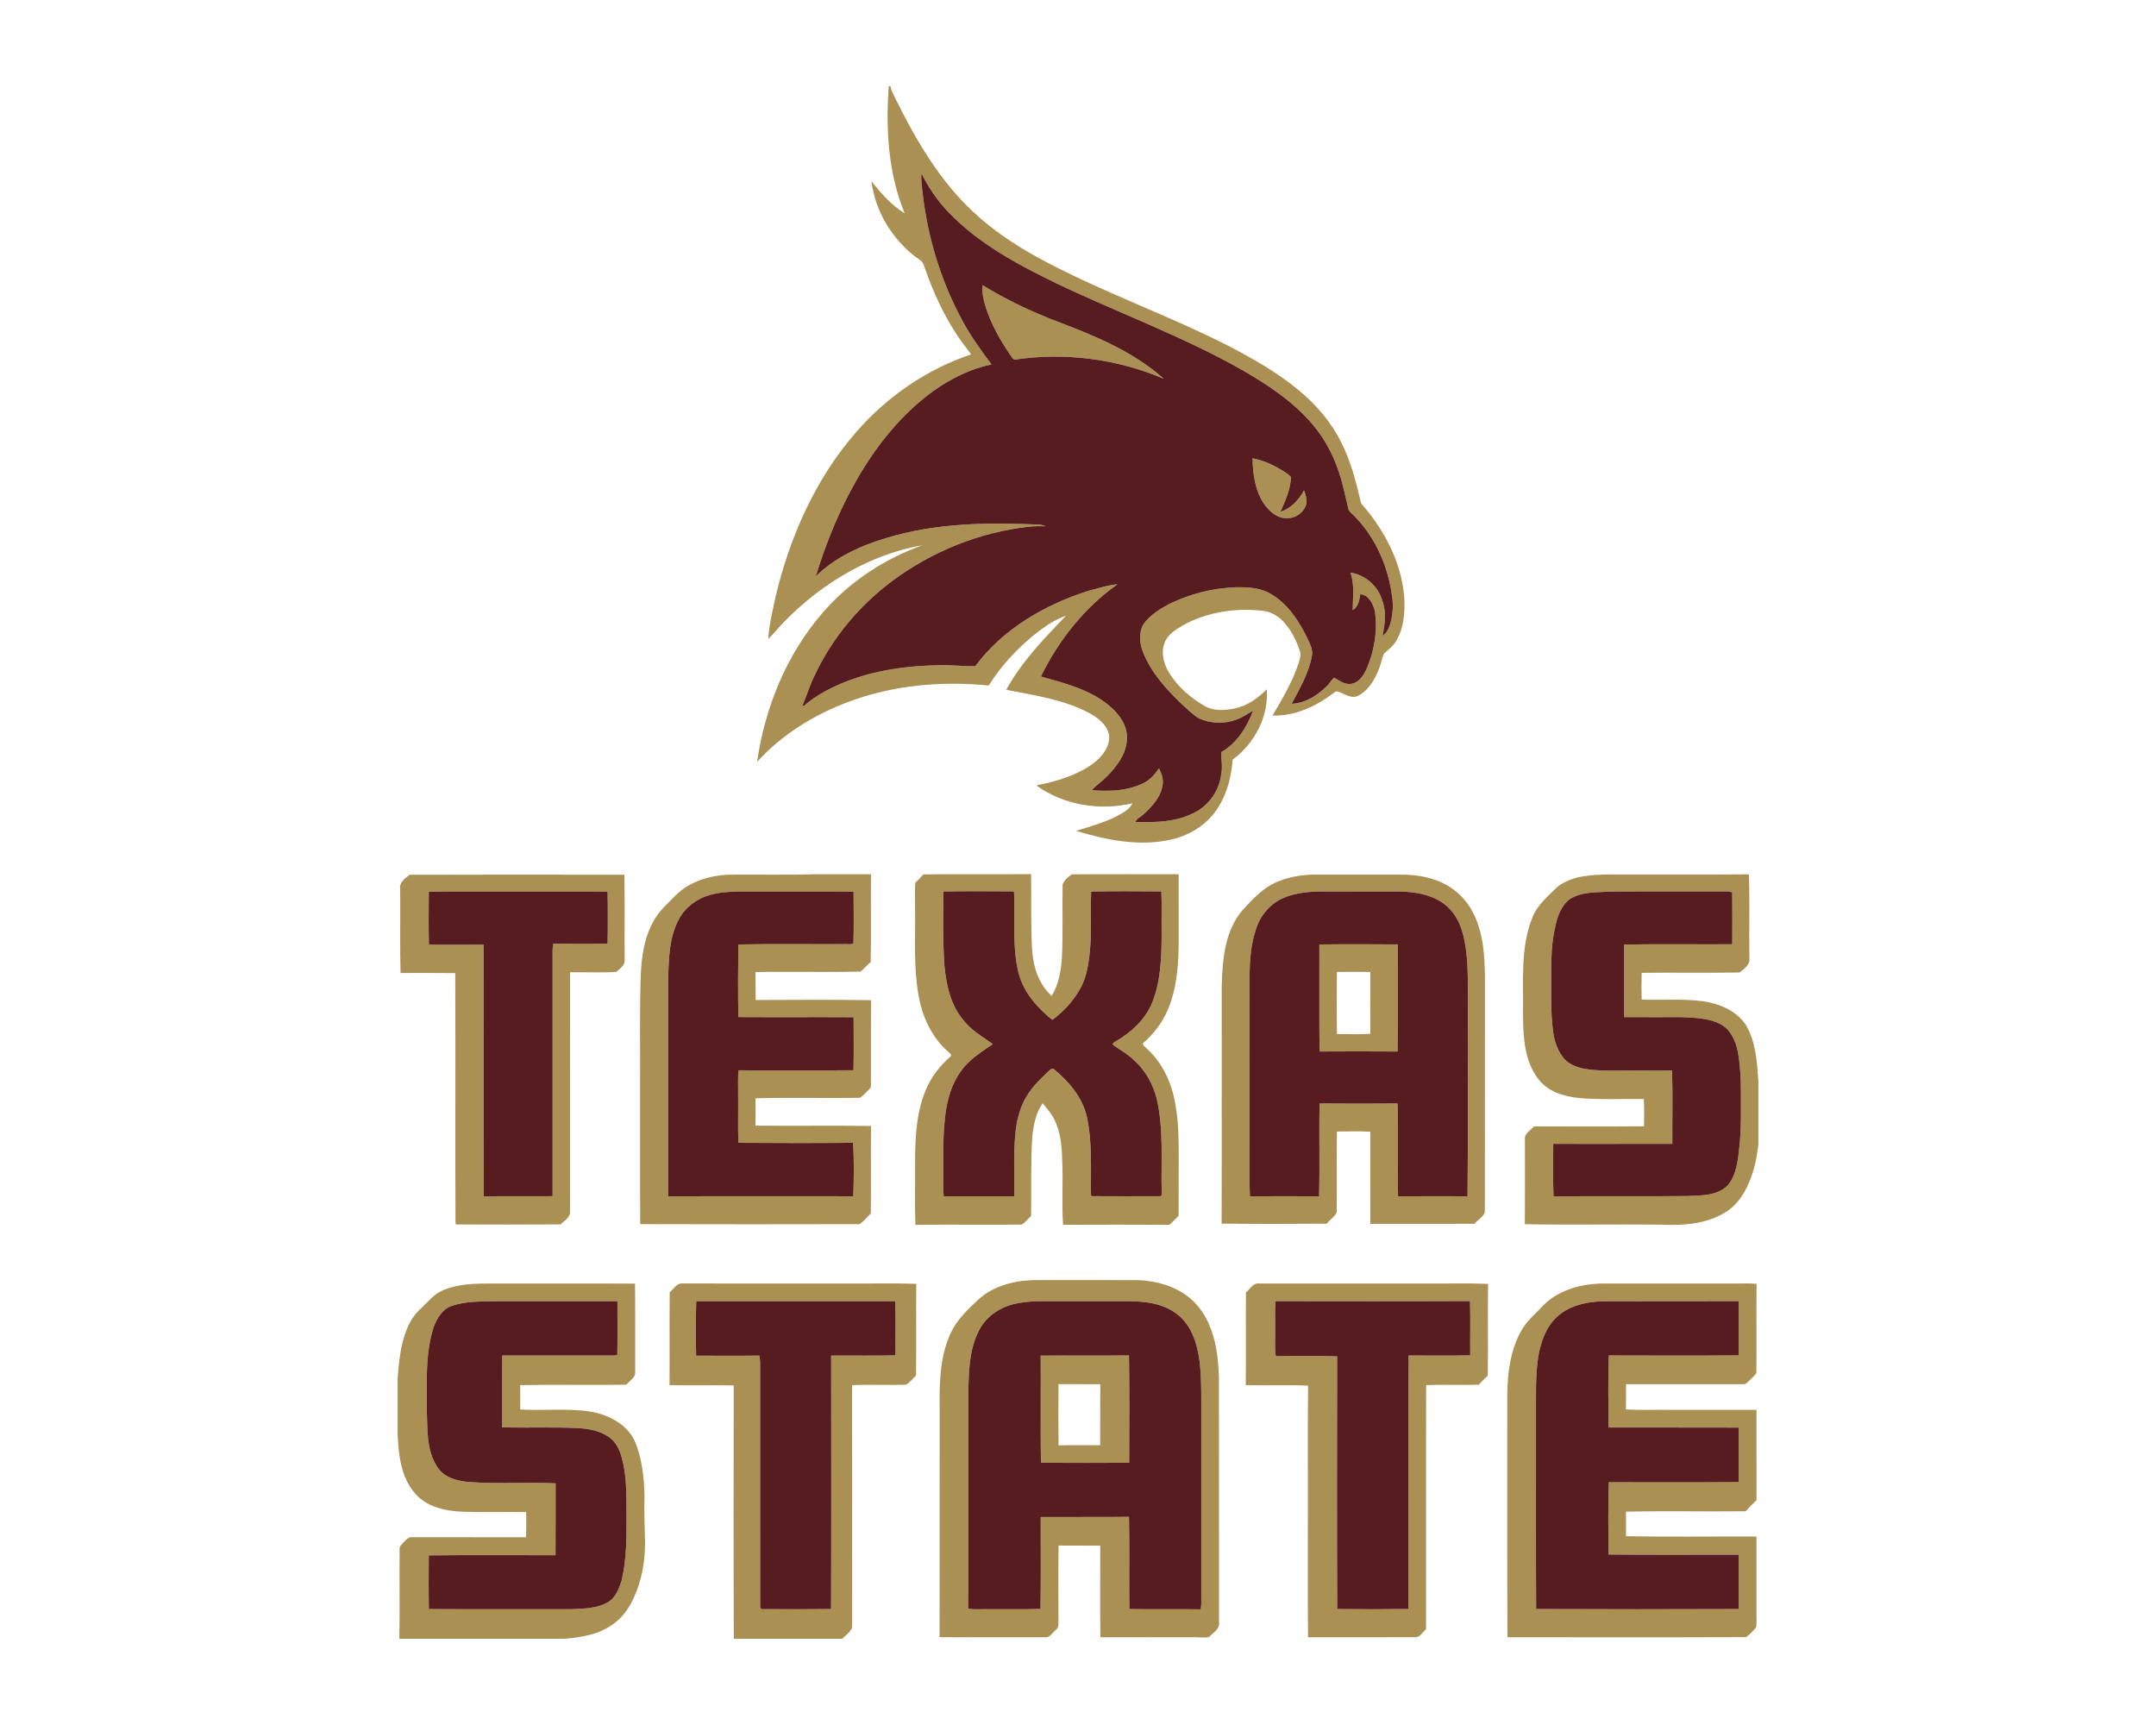 <?xml version="1.0" encoding="UTF-8"?>
<!DOCTYPE svg PUBLIC "-//W3C//DTD SVG 1.1//EN" "http://www.w3.org/Graphics/SVG/1.1/DTD/svg11.dtd">
<!-- Creator: CorelDRAW -->
<svg xmlns="http://www.w3.org/2000/svg" xml:space="preserve" width="2000px" height="1600px" version="1.1" style="shape-rendering:geometricPrecision; text-rendering:geometricPrecision; image-rendering:optimizeQuality; fill-rule:evenodd; clip-rule:evenodd"
viewBox="0 0 2000 1600"
 xmlns:xlink="http://www.w3.org/1999/xlink">
 <defs>
  <style type="text/css">
   <![CDATA[
    .fil1 {fill:#561C1F;fill-rule:nonzero}
    .fil0 {fill:#AB9054;fill-rule:nonzero}
   ]]>
  </style>
 </defs>
 <g id="Capa_x0020_1">
  <g id="Texas_x0020_State_x0020_Bobcats.cdr">
   <path class="fil0" d="M965.38 1257.39c27.3,-0.24 54.62,0.14 81.92,-0.2 0.6,33.15 0.21,66.32 0.21,99.47 -27.04,0.35 -54.1,0.2 -81.14,0.11l-0.77 -0.64c-0.5,-32.9 0.03,-65.83 -0.22,-98.74zm196.56 -832.27c9.52,1.68 18.45,5.81 26.73,10.7 3.05,2.02 6.48,3.76 8.82,6.67 -0.17,11.39 -5.28,21.94 -9.72,32.22 9.79,-3.1 17.15,-11.07 21.89,-19.9 1.46,4.05 2.93,8.38 2.09,12.73 -2.13,7.96 -10.32,13.6 -18.5,13.06 -8.48,0.09 -15.36,-6.03 -20.13,-12.43 -8.76,-12.45 -10.98,-28.17 -11.18,-43.05zm-250.45 -160.62c22.22,13.67 45.87,24.87 70.27,34.09 34.67,13.14 69.84,27.78 97.83,52.74 -43.39,-18.47 -91.86,-24.82 -138.51,-17.73 -1.65,-0.63 -2.4,-2.35 -3.44,-3.62 -9.75,-14.35 -18.53,-29.61 -23.62,-46.28 -1.78,-6.21 -3.32,-12.71 -2.53,-19.2zm-87.03 -184.5l1.56 0c0.84,4.74 3.42,8.87 5.46,13.15 18.71,37.59 40.43,74.65 71.46,103.48 17.64,16.57 37.91,30.09 59.02,41.81 57.44,31.43 119.61,52.83 177.88,82.51 22.48,11.77 44.79,24.31 64.36,40.57 16.87,13.63 31.2,30.59 40.64,50.18 8.73,17.4 13.31,36.46 17.83,55.25 21.16,24 37.09,53.85 39.9,86.12 0.94,14.12 -0.02,29.28 -7.56,41.65 -2.7,4.76 -7.33,7.81 -11.14,11.55 -2.14,4.6 -2.82,9.75 -4.77,14.44 -3.9,9.96 -9.87,20.09 -19.87,24.91 -5.04,2.22 -10.13,-0.86 -14.67,-2.8 -2.14,-0.8 -4.84,-2.55 -6.81,-0.49 -16.36,12.51 -36.28,22.07 -57.28,21.38 9.15,-15.66 18.53,-31.42 24.21,-48.74 1.04,-3.69 2.55,-7.68 0.99,-11.45 -3.23,-9.85 -8.04,-19.37 -15.18,-26.96 -4.77,-5.11 -11.11,-8.96 -18.11,-9.88 -25.61,-3.2 -52.51,0.84 -75.2,13.42 -6.76,4.14 -14.43,8.66 -17.05,16.63 -3.54,9.77 -0.15,20.59 5.39,28.92 7.89,11.98 19.04,21.69 31.44,28.83 8.51,5.34 19.16,4.52 28.59,2.63 11.61,-2.44 21.44,-9.56 29.61,-17.86 1.78,25.5 -11.41,50.41 -31.73,65.37 -1.05,15.12 -4.82,30.39 -12.84,43.41 -9.47,15.78 -25.93,26.53 -43.73,30.57 -29.54,6.9 -60.13,0.66 -88.61,-7.96 14.72,-4.59 29.91,-8.58 43.21,-16.64 3.67,-2.24 7.16,-5.01 9.09,-8.93 -30.19,7.15 -63.96,1.78 -89.23,-16.61 18.5,-3.57 37.2,-9.04 52.65,-20.22 8.21,-6.14 15.94,-15.52 14.84,-26.41 -1.79,-9.65 -10.28,-16.06 -18.43,-20.5 -23.79,-12.64 -50.82,-16.39 -76.92,-21.51 14.13,-25.98 35,-47.46 55.33,-68.65 -11.36,3.82 -21.12,11.12 -30.47,18.43 -15.81,13.28 -30.22,28.59 -41.07,46.22 -44.08,-4.35 -89.43,-0.32 -131.01,15.49 -31.59,11.93 -61.2,30.24 -83.95,55.39 7.25,-50.43 27.27,-99.75 60.89,-138.4 24.63,-28.61 57.12,-49.96 92.6,-62.6 -48.23,8.48 -92.18,34.61 -126.44,69.08 -5.89,5.67 -10.83,12.22 -16.66,17.95 0.77,-13.46 4.11,-26.6 6.89,-39.74 13.21,-55.42 37.07,-109.27 74.81,-152.41 28.42,-32.65 65.3,-58.12 106.44,-71.86 -3.55,-5.22 -7.71,-9.98 -11.22,-15.23 -13.81,-20.18 -24.03,-42.64 -31.99,-65.71 -0.91,-2.27 -1.57,-4.93 -3.79,-6.27 -24.47,-16.74 -41.82,-44.03 -45.42,-73.54 8.72,11.4 18.56,22.29 30.83,29.95 -15.35,-37.17 -17.68,-78.22 -14.77,-117.92zm30.27 80.87l0 0c-0.14,2.46 -0.2,4.94 0.05,7.39 3.81,45.41 16.61,90.22 38.56,130.23 7.64,13.92 16.89,26.84 26.45,39.49 -19.32,4.06 -37.27,12.9 -53.32,24.24 -34.39,24.7 -60.14,59.62 -79.39,96.94 -12.47,24.1 -22.31,49.51 -30.34,75.4 17.93,-17.54 41.3,-28.35 65.09,-35.43 46.4,-14.21 95.53,-14.77 143.6,-12.47 1.59,0.6 3.25,1.09 4.94,1.47 -4.99,-0.14 -10,-0.2 -14.97,0.3 -46.38,4.97 -91.14,23.07 -128.44,51 -30.21,22.71 -55.13,52.62 -71.16,86.92 -4.63,9.11 -7.44,18.99 -11.49,28.35 0.45,-0.04 1.35,-0.1 1.79,-0.13 5.41,-5.13 11.81,-9.02 18.21,-12.76 31.65,-17.56 68.28,-23.89 104.12,-24.71 12.13,-0.69 24.22,1.12 36.35,0.75 25.56,-34.53 64.52,-56.93 104.89,-69.84 8.93,-2.12 17.73,-5.29 26.93,-6.03 -30.64,21.64 -54.56,51.97 -71.01,85.51 22.6,6.36 46.54,12.25 64.64,28.16 8.74,7.52 16.03,18.33 15.18,30.34 -0.67,13.46 -9.33,24.69 -18.37,33.95 -4.43,4.7 -9.95,8.19 -14.26,13 16.33,1.27 33.57,0.76 48.46,-6.8 5.88,-3 10.17,-8.14 13.89,-13.45 2.33,4.65 4.3,9.83 3.39,15.11 -1.59,11.58 -9.95,20.65 -18.39,28.05 -2.21,2.21 -5.83,3.31 -6.8,6.53 18.94,0.59 38.91,0.14 55.88,-9.32 13.39,-7.12 22.45,-21.21 23.78,-36.28 1.33,-6.37 -0.52,-13.03 0.08,-19.25 14.4,-8.27 23.6,-23.11 29.33,-38.28 -5.18,2.73 -9.86,6.41 -15.5,8.18 -11.07,4.27 -23.82,3.74 -34.62,-1.06 -6.06,-3.65 -11.03,-8.82 -16.29,-13.49 -14.39,-13.95 -28.41,-29.26 -35.75,-48.22 -3.26,-8.15 -4.03,-18.09 0.61,-25.85 5.89,-8.16 14.63,-13.7 23.37,-18.39 19.46,-9.56 41,-15.07 62.69,-15.73 10.73,-0.08 22.11,0.38 31.61,6.02 15.71,8.91 26.05,24.59 33.83,40.44 2.5,5.57 6.13,11.48 4.52,17.83 -2.95,15.78 -11.31,29.81 -18.66,43.84 12.44,-0.56 23.77,-7.65 32.44,-16.2 2.73,-2.34 4.13,-6.12 7.14,-8.01 4.77,2.77 9.63,6.58 15.55,5.7 7.15,-1.06 11.58,-7.67 14.33,-13.79 7.25,-16.77 10.39,-35.61 7.71,-53.76 -1.71,-6.65 -5.68,-15.13 -13.49,-15.58 -0.87,5.34 -1.89,11.89 -7.1,14.74 0.16,-11.62 1.89,-23.55 -2.06,-34.79 13.86,2.02 25.85,12.72 29.63,26.18 3.88,10.46 2.31,21.72 0.16,32.34 4.01,-2.5 5.97,-7.08 7.29,-11.43 2.36,-8.65 2.89,-17.83 1.32,-26.67 -3.83,-27.07 -15.49,-53.42 -34.83,-73 -1.76,-1.84 -3.98,-3.34 -5.26,-5.58 -2.29,-9.24 -4.17,-18.57 -6.74,-27.72 -5.25,-18.7 -13.87,-36.53 -26.51,-51.36 -18.19,-21.54 -42.07,-37.23 -66.3,-51.14 -54.89,-31.02 -114.33,-52.61 -171.11,-79.73 -36.59,-17.72 -73.43,-37.41 -101.64,-67.33 -9.7,-10.33 -17.55,-22.24 -24.01,-34.82zm-177.9 650.42c26.55,-0.25 53.11,0.41 79.66,-0.43 17.14,0.07 34.3,-0.06 51.44,0.06 -0.22,27.14 0.25,54.29 -0.21,81.44 -3.37,2.69 -6.06,6.12 -9.4,8.83 -32.47,0.76 -65.02,-0.17 -97.52,0.46 0.17,8.63 0,17.24 0.19,25.88 35.65,-0.07 71.35,-0.43 107.01,0.17 -0.21,26.25 -0.04,52.5 -0.1,78.76 0.17,1.47 -0.29,2.68 -1.4,3.65 -2.81,2.77 -5.37,5.89 -8.63,8.16 -32.34,0.5 -64.75,-0.45 -97.08,0.45 0.18,8.45 0.2,16.9 0.01,25.35 35.73,0.42 71.47,-0.21 107.2,0.31 -0.34,27.05 0.17,54.12 -0.22,81.15 -3.35,3.43 -6.5,7.38 -10.58,9.92 -67.76,0.14 -135.55,0.19 -203.31,-0.02 -0.25,-42.5 -0.03,-85.03 -0.11,-127.55 0.29,-35.5 -0.69,-71.03 0.74,-106.51 1.16,-21.14 5.81,-43.84 21.02,-59.58 7.12,-6.83 13.46,-14.71 22.05,-19.8 11.81,-7.03 25.58,-10.32 39.24,-10.7zm-18.5 18.87l0 0c-12.02,3.47 -22.93,11.49 -28.69,22.74 -9.12,16.96 -9.22,36.76 -9.88,55.53 0.05,67.04 -0.01,134.1 0.02,201.16 57.25,-0.09 114.51,-0.01 171.76,-0.01 0.51,-16.51 0.81,-33.14 -0.18,-49.62 -35.48,0.4 -70.96,0.26 -106.44,0.05 -0.53,-15.5 0.01,-31.02 -0.22,-46.51 0.15,-6.92 -0.46,-13.87 0.47,-20.74 35.51,0.09 71.01,0.22 106.5,-0.07 0.49,-16.38 0.15,-32.78 0.15,-49.17 -35.63,-0.23 -71.27,0.09 -106.9,-0.15 -0.38,-22.43 -0.32,-44.91 0,-67.34 32.69,-0.68 65.41,-0.19 98.11,-0.32 2.82,-0.28 6.05,0.71 8.62,-0.64 0.52,-16 0.23,-32.05 0.13,-48.06 -35.59,-0.29 -71.16,-0.07 -106.75,-0.14 -8.95,0.29 -18.04,0.78 -26.7,3.29zm198.27 -19.12c33.29,-0.43 66.59,0.04 99.86,-0.25 0.42,22.8 -0.29,45.61 0.86,68.39 0.8,16.34 5.71,33.39 18.34,44.56 6.26,-10.58 8.68,-22.87 9.37,-35 1.24,-22.84 0.21,-45.72 0.7,-68.57 1.62,-3.71 5.26,-7.03 8.63,-9.17 33,-0.31 66.01,-0.03 99.01,-0.14 0.03,22.32 -0.01,44.63 0.03,66.93 -0.42,21.77 -2.52,44.23 -12.51,63.93 -4.85,9.57 -11.76,17.98 -19.74,25.13 -2.4,1.64 0.38,3.64 1.67,4.84 14.96,13.09 23.9,31.9 27.27,51.28 4.27,22.19 3.17,44.89 3.29,67.37 -0.02,12.45 0.05,24.92 -0.04,37.39 -2.8,2.81 -5.58,5.65 -8.51,8.33 -32.9,-0.27 -65.81,-0.17 -98.7,-0.03 -1.34,-20.26 0.21,-40.67 -0.84,-60.96 -0.36,-12.55 -1.54,-25.51 -7.32,-36.86 -2.73,-5.54 -6.87,-10.17 -10.73,-14.92 -6.47,9.13 -8.51,20.45 -9.67,31.35 -1.58,24.39 -0.62,48.84 -1.09,73.26 -3.01,2.53 -5.31,6.24 -8.83,7.95 -32.82,0.3 -65.66,-0.2 -98.48,0.23 -0.71,-19.45 -0.11,-38.93 -0.31,-58.38 0.1,-23.9 1.22,-48.73 11.73,-70.67 4.94,-10.27 12.3,-19.23 20.77,-26.78 2.42,-1.63 -0.55,-3.54 -1.74,-4.71 -15.85,-13.77 -24.75,-33.97 -27.86,-54.46 -4.21,-24.51 -2.55,-49.46 -2.9,-74.19 0.1,-9.33 -0.19,-18.66 0.13,-27.98 2.66,-2.51 5.22,-5.13 7.61,-7.87zm18.63 15.83l0 0c-0.28,23.01 -0.7,46.05 0.87,69.03 1.72,17.48 5.55,35.74 17.03,49.63 7.3,9.83 18.13,15.89 27.89,22.92 -10.27,7.09 -21.3,13.73 -28.79,24 -10.82,14.22 -14.9,32.28 -16.12,49.79 -1.57,16.51 -0.95,33.1 -1.08,49.64 0.1,5.92 -0.39,11.86 0.46,17.74 21.76,-0.05 43.53,-0.1 65.3,-0.03 0.42,-22.96 -1.31,-46.12 2.56,-68.86 1.93,-8.48 4.47,-17 9.31,-24.32 5.23,-8.92 12.86,-16.05 20.32,-23.09 1.2,-0.88 2.47,-2.71 4.2,-2.01 14.1,11.48 26.7,26.15 30.98,44.24 5.27,24.03 3.55,48.8 3.9,73.22l0.8 0.73c20.91,0.16 41.84,0.04 62.76,0.05 2.92,0.39 1.68,-3.48 1.99,-5.12 -0.63,-28.48 1.89,-57.4 -4.63,-85.41 -3.5,-13.4 -10.33,-26.21 -20.82,-35.42 -5.67,-5.75 -12.91,-9.46 -19.3,-14.24 -1.81,-1.47 0.98,-2.69 2,-3.4 14.2,-8.19 27.02,-19.8 33.59,-35.13 8.41,-20.28 8.97,-42.67 9.12,-64.3 -0.24,-13.24 0.31,-26.48 -0.25,-39.69 -21.71,-0.12 -43.43,-0.33 -65.13,0.1 -0.66,19.63 0.74,39.35 -1.55,58.93 -1.28,11.17 -3.43,22.59 -9.27,32.37 -6.34,10.83 -15.1,20.4 -25.17,27.76 -14.15,-11.21 -26.8,-25.79 -31.39,-43.66 -5.98,-24.49 -3.28,-49.88 -4.12,-74.78l-0.84 -0.77c-21.53,-0.09 -43.09,-0.26 -64.62,0.08zm592.04 -13.83c16.7,-2.8 33.71,-1.69 50.57,-1.91 34.87,-0.09 69.75,0.19 104.62,-0.16 0.69,25.96 0.03,51.95 0.34,77.92 0.89,6.07 -5,9.81 -9.08,13.13 -30.26,0.57 -60.57,-0.1 -90.83,0.32 -0.25,8.27 -0.22,16.55 0,24.83 18.88,0.63 37.86,-0.94 56.65,1.44 15.34,2.24 31.36,8.74 40.12,22.21 9.18,15.63 10.22,34.24 11.48,51.89l0 59.18c-1.12,7.72 -2.12,15.52 -4.41,23.02 -4.35,14.62 -11.34,29.48 -24.35,38.31 -18.15,12.35 -41.18,13.63 -62.44,12.67 -41.8,-0.44 -83.63,0.39 -125.42,-0.39 0.2,-26.23 0.04,-52.47 0.06,-78.68 -0.62,-5.61 5.26,-8.39 8.48,-12.03 33.99,-0.02 68,0.22 101.99,-0.09 0.07,-8.44 0.4,-16.89 -0.18,-25.31 -20.13,-0.28 -40.29,0.78 -60.36,-0.93 -13.98,-1.49 -28.87,-6.04 -37.63,-17.78 -13.3,-17.44 -13.94,-40.42 -14.07,-61.41 0.51,-29.42 -2.61,-60.15 8.65,-88.08 4.05,-10.89 13.07,-18.49 21.02,-26.48 6.64,-6.6 15.76,-9.9 24.79,-11.67zm-11.17 21.02l0 0c-8.26,6.37 -11.73,16.92 -13.63,26.77 -4.48,19.26 -3.32,39.16 -3.49,58.77 -0.19,13.65 0.21,27.37 2.27,40.9 1.47,7.14 4.09,14.19 8.5,20.07 4.49,6.08 11.93,9.04 19.1,10.63 13.82,2.54 27.93,1.64 41.91,1.79 13.41,-0.18 26.83,0.3 40.22,-0.16 0.85,22.67 0.19,45.41 0.35,68.11 -36.83,0.14 -73.65,0 -110.48,0.05 0.09,16.25 -0.38,32.5 0.25,48.73 41.31,-0.46 82.63,0.15 123.94,-0.34 12.81,-0.63 27.7,-0.04 37.52,-9.74 8.38,-9.95 9.66,-23.56 10.96,-36 1.85,-16.7 1.32,-33.51 1.41,-50.26 0.04,-12.69 -0.65,-25.4 -2.85,-37.91 -2.07,-10.16 -6.79,-20.86 -16.5,-25.77 -11.03,-5.52 -23.71,-5.66 -35.77,-6.27 -17.72,-0.05 -35.45,0.11 -53.16,-0.02 -0.07,-22.44 -0.09,-44.89 -0.03,-67.32 33.42,-0.55 66.86,-0.06 100.29,-0.24 0,-16.05 0.14,-32.12 -0.05,-48.16 -0.94,-0.21 -2.8,-0.64 -3.74,-0.85 -36.38,0.16 -72.78,-0.17 -109.15,0.13 -12.74,0.91 -26.69,-0.2 -37.87,7.09zm-1084.89 -9.58c-1.06,-5.99 4.66,-9.94 8.79,-13.09 66.4,-0.26 132.82,-0.14 199.22,-0.04 0.44,26.28 0.03,52.58 0.23,78.86 0.71,5.2 -4.47,8.1 -7.7,11.25 -14.25,0.94 -28.65,0.1 -42.95,0.38 -0.07,74.47 0.03,148.96 -0.04,223.45 -0.84,4.54 -5.61,7.32 -8.8,10.38 -32.22,0.22 -64.46,0.18 -96.68,0.04l-0.74 -0.77c-0.37,-77.45 0.14,-154.92 -0.25,-232.36 -16.9,-0.23 -33.82,-0.06 -50.74,-0.09 -0.67,-25.98 -0.04,-52.01 -0.34,-78.01zm26.59 2.63l0 0c-0.12,16.38 -0.32,32.77 0.07,49.16 16.91,-0.09 33.81,0.14 50.72,-0.07 0.22,77.83 -0.23,155.66 0.22,233.48 21.26,-0.34 42.53,0.03 63.79,-0.17 -0.02,-74.03 -0.02,-148.06 0,-222.07 -0.07,-4.06 -0.2,-8.16 0.67,-12.14 16.76,0.24 33.54,0.3 50.31,-0.04 0.35,-16.08 0.33,-32.17 0,-48.24 -28.54,-0.33 -57.07,-0.05 -85.62,-0.15 -26.71,0.18 -53.46,-0.31 -80.16,0.24zm781.49 -6.55c13.23,-7.01 28.45,-9.63 43.32,-9.32 25.11,0.03 50.23,0.01 75.35,0.01 17.82,-0.32 36.59,3.25 51.03,14.28 10.79,8.04 18.27,19.91 22.32,32.64 4.88,14.38 5.76,29.71 6.17,44.77 -0.07,73.74 0.07,147.47 -0.07,221.21 -1.2,4.67 -6.66,7.02 -9.39,10.94 -32.27,0.18 -64.54,0.02 -96.81,0.06 -0.2,-28.48 -0.11,-56.96 -0.04,-85.44 -10.32,-0.59 -20.67,-0.29 -30.99,-0.17 -0.38,25.11 0.17,50.24 -0.26,75.34 -2.19,3.97 -6.36,6.61 -9.25,10.13 -32.47,0.23 -64.96,0.29 -97.43,-0.06 0.22,-73.62 -0.03,-147.25 0.11,-220.87 0.64,-24.2 2.84,-50.78 19.34,-69.93 8.02,-8.72 16.22,-17.66 26.6,-23.59zm10.99 12.45l0 0c-12.34,5.33 -21.58,16.67 -25.37,29.46 -4.63,13.87 -5.59,28.59 -5.81,43.12 0.04,43.88 0.01,87.78 0.04,131.67 0.2,24.12 -0.52,48.28 0.34,72.38 21.38,-0.14 42.76,-0.16 64.13,0 0.83,-28.71 -0.15,-57.45 0.51,-86.15 24.09,0.17 48.19,0.25 72.29,0 0.74,28.7 -0.17,57.44 0.49,86.15 21.47,-0.05 42.96,-0.23 64.44,0.02 0.69,-60.98 0.07,-122.01 0.3,-183 -0.11,-14.02 0.33,-28.08 -1.32,-42.02 -1.58,-14.99 -5.05,-30.89 -15.94,-42.03 -11.95,-12.23 -29.9,-15.41 -46.32,-15.74 -22.86,0 -45.73,0.05 -68.58,-0.02 -13.24,0 -26.93,0.73 -39.2,6.16zm33.63 43.01c24.22,-0.3 48.46,-0.21 72.7,-0.05 -0.03,33.11 0.39,66.24 -0.2,99.34 -24.11,-0.13 -48.24,-0.2 -72.35,0 -0.36,-33.1 -0.08,-66.2 -0.15,-99.29zm16.24 25.49l0 0c-0.12,19.19 -0.22,38.4 0.07,57.59 10.32,0.08 20.66,0.43 30.96,-0.2 -0.13,-19.11 -0.13,-38.23 0,-57.34 -10.34,-0.24 -20.68,-0.09 -31.03,-0.05zm-301.77 288.41c13.27,-3.4 27.07,-2.5 40.63,-2.6 25.19,0.04 50.38,-0.09 75.57,0.05 21.21,0.47 43.62,7.78 57.23,24.86 14.87,18.33 18.21,42.82 18.91,65.67 0.17,75.54 -0.01,151.1 0.08,226.64 1.08,6.43 -5.44,9.93 -9.34,13.85 -4.54,1.01 -9.2,0.02 -13.79,0.2 -28.97,0.1 -57.95,0.04 -86.93,0.01 -0.32,-28.31 -0.06,-56.62 -0.1,-84.92 -12.89,-0.2 -25.79,0.09 -38.68,-0.15 -0.33,22.74 -0.11,45.48 -0.11,68.22 -0.2,3.47 0.92,7.87 -2.52,10.13 -3.13,2.48 -5.41,7.42 -10.06,6.72 -32.57,-0.11 -65.12,0.2 -97.67,-0.05 0.07,-70.44 0,-140.87 0.05,-211.32 -0.19,-23.03 -0.09,-47.04 9.27,-68.54 5.52,-13.52 16.36,-23.72 26.82,-33.46 8.52,-7.82 19.42,-12.79 30.64,-15.31zm4.19 19.19l0 0c-13.55,2.77 -26.27,10.72 -33.25,22.86 -9.9,17.26 -10.53,37.74 -11.03,57.11 -0.15,67.72 0.14,135.44 -0.15,203.14 6.87,0.8 13.79,0.2 20.71,0.35 15.43,-0.1 30.9,0.27 46.33,-0.22 0.53,-28.41 0.14,-56.85 0.2,-85.27 27.31,-0.14 54.62,0.17 81.92,-0.17 0.67,28.51 0.03,57.04 0.34,85.55 22.07,0.38 44.15,-0.15 66.22,0.28 0.75,-4.39 0.46,-8.84 0.49,-13.25 -0.02,-53.68 0,-107.37 0,-161.05 -0.09,-18.62 0.5,-37.32 -1.56,-55.86 -2.18,-15.96 -7.25,-33.08 -20.51,-43.34 -13.72,-10.92 -32.02,-12.48 -48.9,-12.3 -23.28,0.04 -46.58,-0.02 -69.87,0.01 -10.34,-0.14 -20.8,0.01 -30.94,2.16zm-531.66 -12.31c18.04,-7.68 38.14,-6.04 57.3,-6.29 40.27,0.05 80.56,-0.14 120.85,0.1 0.35,27.2 0.04,54.42 0.17,81.62 0.6,5.6 -5.16,8.36 -8.23,12.14 -32.83,0.53 -65.68,-0.28 -98.49,0.39 0.17,7.51 0.11,15.03 0,22.56 21.27,1.4 42.76,-1.3 63.92,1.8 16.92,2.62 34.79,11.14 42.29,27.42 6.88,15.82 8.68,33.33 9.16,50.42 -0.49,14.52 0.16,29.04 0.49,43.56 0.11,17.84 -3.1,35.9 -10.72,52.1 -4.03,8.9 -9.9,17.13 -17.79,23.01 -13.11,10.17 -30,13.11 -46.12,14.37l-153.27 0c0.48,-27.96 -0.05,-55.95 0.24,-83.91 -0.06,-2.1 1.86,-3.43 3.04,-4.88 2.54,-2.46 5.06,-6.01 9.09,-5.38 35.02,0.07 70.03,-0.04 105.04,0.07 0.53,-7.79 0.32,-15.61 0.24,-23.41 -19.75,-0.25 -39.51,0.32 -59.24,-0.32 -15.91,-0.64 -33.3,-4.41 -44.04,-17.16 -13,-14.93 -15.03,-35.49 -15.98,-54.42l0 -52.24c1.37,-15.28 2.48,-30.91 8.45,-45.24 2.85,-7.25 7.07,-14.01 12.89,-19.23 6.64,-5.99 12.16,-13.66 20.71,-17.08zm8.56 14.36l0 0c-9.19,2.84 -14.28,11.86 -17.37,20.32 -7.7,24.49 -6.07,50.47 -6.2,75.78 0.8,17.89 -0.66,37.35 9.56,53.05 6.03,10.01 18.23,13.37 29.17,14.26 26.87,2.03 53.88,-0.05 80.78,1.25 -0.06,22.24 0.08,44.46 -0.1,66.69 -39.18,0.02 -78.37,-0.27 -117.54,0.15 -0.12,16.59 -0.23,33.19 0.07,49.79 43.99,0.3 87.99,0.07 131.97,0.11 11.66,-0.52 24.13,-0.51 34.47,-6.65 6.87,-4.3 9.86,-12.31 12.3,-19.63 4.94,-20.87 4.64,-42.48 4.59,-63.79 -0.1,-17.02 0.11,-34.37 -4.52,-50.89 -1.81,-6.72 -5.07,-13.3 -10.53,-17.78 -8.7,-6.62 -19.9,-8.79 -30.6,-9.23 -23.23,-1.12 -46.49,-0.06 -69.72,-0.72 0.14,-22.19 -0.1,-44.37 0.11,-66.57 34.86,0.04 69.72,0.04 104.58,-0.01 0.53,-0.18 1.62,-0.53 2.17,-0.72 0.25,-16.54 0.04,-33.09 0.1,-49.63 -37.17,-0.02 -74.34,0.02 -111.51,0 -13.97,0.28 -28.37,-0.3 -41.78,4.22zm201.79 -12.55c3.78,-2.98 6.52,-8.68 12.04,-8.13 50.39,0.06 100.78,0 151.16,0.01 21.83,0.21 43.69,-0.4 65.51,0.31 -0.28,28.38 0.14,56.78 -0.24,85.14 -3.18,2.66 -5.58,6.61 -9.35,8.38 -16.64,0.68 -33.33,-0.32 -49.98,0.49 0.19,74.19 -0.02,148.37 0.09,222.55 0.31,5.81 -5.73,8.82 -9.14,12.64l-100.64 0c-0.32,-78.31 -0.16,-156.65 -0.09,-234.96 -19.84,-0.41 -39.7,0.11 -59.55,-0.27 0.25,-28.71 -0.16,-57.44 0.19,-86.16zm24.63 8.31l0 0c-0.6,16.81 -0.49,33.69 -0.13,50.49 19.55,0.06 39.12,0.21 58.68,-0.05 0.9,4.46 0.76,9.02 0.7,13.56 0.02,73.24 -0.07,146.49 0.04,219.72 0.24,0.46 0.72,1.4 0.96,1.86 21.58,0.13 43.18,0.21 64.78,-0.08 0.32,-78.34 0.13,-156.71 0.08,-235.06 19.88,-0.16 39.78,0.25 59.67,-0.24 -0.15,-16.72 0.31,-33.46 -0.24,-50.18 -61.52,0 -123.02,0.01 -184.54,-0.02zm509.91 -8.2c3.87,-2.94 6.49,-8.94 12.12,-8.23 50.85,0.03 101.71,0 152.56,0.02 19.97,0.19 39.97,-0.44 59.91,0.32 -0.41,28.39 0.17,56.8 -0.28,85.2 -2.91,2.65 -5.7,5.43 -8.34,8.34 -16.26,0.47 -32.55,-0.18 -48.8,0.33 -0.24,75.49 0.02,150.97 -0.12,226.47 -3.36,2.73 -5.74,8.06 -10.77,7.42 -32.9,-0.02 -65.78,-0.02 -98.67,0.01 -0.45,-35.42 -0.07,-70.87 -0.19,-106.3 0.15,-42.34 -0.27,-84.71 0.21,-127.04 -19.25,-0.94 -38.54,0.04 -57.81,-0.49 0.3,-28.69 -0.1,-57.37 0.18,-86.05zm27.48 8.16l0 0c-0.77,9.63 -0.18,19.31 -0.38,28.98 0.21,7.34 -0.6,14.75 0.61,22.04 18.94,-0.16 37.93,-0.49 56.88,0.14 -0.12,78.13 -0.26,156.26 0.07,234.39 21.97,0.25 43.97,0.28 65.96,-0.03 0.3,-78.38 -0.3,-156.76 0.28,-235.14 19.04,0.01 38.09,0.28 57.14,-0.13 -0.15,-16.77 0.29,-33.57 -0.21,-50.33 -60.11,0.28 -120.23,0.15 -180.35,0.08zm248.06 4.21c14.33,-14.79 35.63,-20.32 55.69,-20.6 41.98,0 83.96,0 125.96,0.02 5.48,0.04 11,-0.27 16.48,0.32 -0.35,27.64 0.13,55.3 -0.22,82.93 -2.56,3.27 -5.8,5.97 -8.75,8.89 -1.58,1.7 -4.07,1.11 -6.1,1.27 -35.36,-0.07 -70.71,-0.04 -106.06,-0.01 -0.02,7.78 0.12,15.56 -0.07,23.34 14.32,0.94 28.69,0.18 43.03,0.43 26.02,-0.01 52.03,-0.03 78.06,0 0.01,27.93 -0.03,55.85 0.03,83.78 -3.46,3.35 -6.89,6.72 -10.12,10.29 -36.99,0.39 -74.01,-0.43 -110.99,0.39 0.14,7.57 0.09,15.14 0.04,22.71 40.32,0.84 80.7,0.15 121.04,0.34 -0.01,23.17 0.03,46.36 0,69.55 -0.2,4.96 0.46,10.01 -0.38,14.92 -2.94,3.06 -5.74,6.51 -9.3,8.84 -73.78,0.28 -147.54,0.16 -221.32,0.1 -0.36,-75.12 -0.07,-150.25 -0.17,-225.37 0.28,-20.16 2.9,-41.11 13,-58.89 4.93,-9.18 13.21,-15.7 20.15,-23.25zm11.63 11.7l0 0c-8.59,8.26 -12.51,19.9 -15.24,31.2 -3.9,20.83 -2.66,42.09 -2.89,63.17 0.12,58.42 -0.2,116.85 0.16,175.26 62.63,0.28 125.27,0.26 187.89,0.01 -0.04,-16.8 0.27,-33.63 -0.11,-50.43 -40.18,0.01 -80.36,0.24 -120.53,-0.13 -0.37,-22.33 -0.51,-44.74 0.15,-67.04 40.16,0.02 80.34,0.22 120.5,-0.12 0.06,-16.85 0.13,-33.71 -0.02,-50.56 -40.22,-0.17 -80.46,0.02 -120.68,-0.12 -0.21,-22.25 -0.54,-44.56 0.19,-66.8 40.16,0.13 80.34,0.23 120.49,-0.07 0.01,-16.75 0.25,-33.53 -0.09,-50.28 -41.46,0.17 -82.94,-0.04 -124.41,0.11 -16.19,0.18 -33.69,3.8 -45.41,15.8zm-461.04 61.07l0 0c-0.19,18.91 -0.23,37.83 0.02,56.74 12.87,-0.28 25.75,-0.02 38.61,-0.14 0.17,-18.84 -0.07,-37.69 0.1,-56.53 -12.91,-0.15 -25.82,0 -38.73,-0.07z"/>
   <path class="fil1" d="M854.73 160.87c6.46,12.58 14.31,24.49 24.01,34.82 28.21,29.92 65.05,49.61 101.64,67.33 56.78,27.12 116.22,48.71 171.11,79.73 24.23,13.91 48.11,29.6 66.3,51.14 12.64,14.83 21.26,32.66 26.51,51.36 2.57,9.15 4.45,18.48 6.74,27.72 1.28,2.24 3.5,3.74 5.26,5.58 19.34,19.58 31,45.93 34.83,73 1.57,8.84 1.04,18.02 -1.32,26.67 -1.32,4.35 -3.28,8.93 -7.29,11.43 2.15,-10.62 3.72,-21.88 -0.16,-32.34 -3.78,-13.46 -15.77,-24.16 -29.63,-26.18 3.95,11.24 2.22,23.17 2.06,34.79 5.21,-2.85 6.23,-9.4 7.1,-14.74 7.81,0.45 11.78,8.93 13.49,15.58 2.68,18.15 -0.46,36.99 -7.71,53.76 -2.75,6.12 -7.18,12.73 -14.33,13.79 -5.92,0.88 -10.78,-2.93 -15.55,-5.7 -3.01,1.89 -4.41,5.67 -7.14,8.01 -8.67,8.55 -20,15.64 -32.44,16.2 7.35,-14.03 15.71,-28.06 18.66,-43.84 1.61,-6.35 -2.02,-12.26 -4.52,-17.83 -7.78,-15.85 -18.12,-31.53 -33.83,-40.44 -9.5,-5.64 -20.88,-6.1 -31.61,-6.02 -21.69,0.66 -43.23,6.17 -62.69,15.73 -8.74,4.69 -17.48,10.23 -23.37,18.39 -4.64,7.76 -3.87,17.7 -0.61,25.85 7.34,18.96 21.36,34.27 35.75,48.22 5.26,4.67 10.23,9.84 16.29,13.49 10.8,4.8 23.55,5.33 34.62,1.06 5.64,-1.77 10.32,-5.45 15.5,-8.18 -5.73,15.17 -14.93,30.01 -29.33,38.28 -0.6,6.22 1.25,12.88 -0.08,19.25 -1.33,15.07 -10.39,29.16 -23.78,36.28 -16.97,9.46 -36.94,9.91 -55.88,9.32 0.97,-3.22 4.59,-4.32 6.8,-6.53 8.44,-7.4 16.8,-16.47 18.39,-28.05 0.91,-5.28 -1.06,-10.46 -3.39,-15.11 -3.72,5.31 -8.01,10.45 -13.89,13.45 -14.89,7.56 -32.13,8.07 -48.46,6.8 4.31,-4.81 9.83,-8.3 14.26,-13 9.04,-9.26 17.7,-20.49 18.37,-33.95 0.85,-12.01 -6.44,-22.82 -15.18,-30.34 -18.1,-15.91 -42.04,-21.8 -64.64,-28.16 16.45,-33.54 40.37,-63.87 71.01,-85.51 -9.2,0.74 -18,3.91 -26.93,6.03 -40.37,12.91 -79.33,35.31 -104.89,69.84 -12.13,0.37 -24.22,-1.44 -36.35,-0.75 -35.84,0.82 -72.47,7.15 -104.12,24.71 -6.4,3.74 -12.8,7.63 -18.21,12.76 -0.44,0.03 -1.34,0.09 -1.79,0.13 4.05,-9.36 6.86,-19.24 11.49,-28.35 16.03,-34.3 40.95,-64.21 71.16,-86.92 37.3,-27.93 82.06,-46.03 128.44,-51 4.97,-0.5 9.98,-0.44 14.97,-0.3 -1.69,-0.38 -3.35,-0.87 -4.94,-1.47 -48.07,-2.3 -97.2,-1.74 -143.6,12.47 -23.79,7.08 -47.16,17.89 -65.09,35.43 8.03,-25.89 17.87,-51.3 30.34,-75.4 19.25,-37.32 45,-72.24 79.39,-96.94 16.05,-11.34 34,-20.18 53.32,-24.24 -9.56,-12.65 -18.81,-25.57 -26.45,-39.49 -21.95,-40.01 -34.75,-84.82 -38.56,-130.23 -0.25,-2.45 -0.19,-4.93 -0.05,-7.39zm588.24 1061.92c11.72,-12 29.22,-15.62 45.41,-15.8 41.47,-0.15 82.95,0.06 124.41,-0.11 0.34,16.75 0.1,33.53 0.09,50.28 -40.15,0.3 -80.33,0.2 -120.49,0.07 -0.73,22.24 -0.4,44.55 -0.19,66.8 40.22,0.14 80.46,-0.05 120.68,0.12 0.15,16.85 0.08,33.71 0.02,50.56 -40.16,0.34 -80.34,0.14 -120.5,0.12 -0.66,22.3 -0.52,44.71 -0.15,67.04 40.17,0.37 80.35,0.14 120.53,0.13 0.38,16.8 0.07,33.63 0.11,50.43 -62.62,0.25 -125.26,0.27 -187.89,-0.01 -0.36,-58.41 -0.04,-116.84 -0.16,-175.26 0.23,-21.08 -1.01,-42.34 2.89,-63.17 2.73,-11.3 6.65,-22.94 15.24,-31.2zm-259.69 -15.91c60.12,0.07 120.24,0.2 180.35,-0.08 0.5,16.76 0.06,33.56 0.21,50.33 -19.05,0.41 -38.1,0.14 -57.14,0.13 -0.58,78.38 0.02,156.76 -0.28,235.14 -21.99,0.31 -43.99,0.28 -65.96,0.03 -0.33,-78.13 -0.19,-156.26 -0.07,-234.39 -18.95,-0.63 -37.94,-0.3 -56.88,-0.14 -1.21,-7.29 -0.4,-14.7 -0.61,-22.04 0.2,-9.67 -0.39,-19.35 0.38,-28.98zm-240.71 2.23c10.14,-2.15 20.6,-2.3 30.94,-2.16 23.29,-0.03 46.59,0.03 69.87,-0.01 16.88,-0.18 35.18,1.38 48.9,12.3 13.26,10.26 18.33,27.38 20.51,43.34 2.06,18.54 1.47,37.24 1.56,55.86 0,53.68 -0.02,107.37 0,161.05 -0.03,4.41 0.26,8.86 -0.49,13.25 -22.07,-0.43 -44.15,0.1 -66.22,-0.28 -0.31,-28.51 0.33,-57.04 -0.34,-85.55 -27.3,0.34 -54.61,0.03 -81.92,0.17 -0.06,28.42 0.33,56.86 -0.2,85.27 -15.43,0.49 -30.9,0.12 -46.33,0.22 -6.92,-0.15 -13.84,0.45 -20.71,-0.35 0.29,-67.7 0,-135.42 0.15,-203.14 0.5,-19.37 1.13,-39.85 11.03,-57.11 6.98,-12.14 19.7,-20.09 33.25,-22.86zm22.81 48.28l0 0c0.25,32.91 -0.28,65.84 0.22,98.74l0.77 0.64c27.04,0.09 54.1,0.24 81.14,-0.11 0,-33.15 0.39,-66.32 -0.21,-99.47 -27.3,0.34 -54.62,-0.04 -81.92,0.2zm-319.49 -50.47c61.52,0.03 123.02,0.02 184.54,0.02 0.55,16.72 0.09,33.46 0.24,50.18 -19.89,0.49 -39.79,0.08 -59.67,0.24 0.05,78.35 0.24,156.72 -0.08,235.06 -21.6,0.29 -43.2,0.21 -64.78,0.08 -0.24,-0.46 -0.72,-1.4 -0.96,-1.86 -0.11,-73.23 -0.02,-146.48 -0.04,-219.72 0.06,-4.54 0.2,-9.1 -0.7,-13.56 -19.56,0.26 -39.13,0.11 -58.68,0.05 -0.36,-16.8 -0.47,-33.68 0.13,-50.49zm-226.42 4.24c13.41,-4.52 27.81,-3.94 41.78,-4.22 37.17,0.02 74.34,-0.02 111.51,0 -0.06,16.54 0.15,33.09 -0.1,49.63 -0.55,0.19 -1.64,0.54 -2.17,0.72 -34.86,0.05 -69.72,0.05 -104.58,0.01 -0.21,22.2 0.03,44.38 -0.11,66.57 23.23,0.66 46.49,-0.4 69.72,0.72 10.7,0.44 21.9,2.61 30.6,9.23 5.46,4.48 8.72,11.06 10.53,17.78 4.63,16.52 4.42,33.87 4.52,50.89 0.05,21.31 0.35,42.92 -4.59,63.79 -2.44,7.32 -5.43,15.33 -12.3,19.63 -10.34,6.14 -22.81,6.13 -34.47,6.65 -43.98,-0.04 -87.98,0.19 -131.97,-0.11 -0.3,-16.6 -0.19,-33.2 -0.07,-49.79 39.17,-0.42 78.36,-0.13 117.54,-0.15 0.18,-22.23 0.04,-44.45 0.1,-66.69 -26.9,-1.3 -53.91,0.78 -80.78,-1.25 -10.94,-0.89 -23.14,-4.25 -29.17,-14.26 -10.22,-15.7 -8.76,-35.16 -9.56,-53.05 0.13,-25.31 -1.5,-51.29 6.2,-75.78 3.09,-8.46 8.18,-17.48 17.37,-20.32zm1036.63 -377.1c11.18,-7.29 25.13,-6.18 37.87,-7.09 36.37,-0.3 72.77,0.03 109.15,-0.13 0.94,0.21 2.8,0.64 3.74,0.85 0.19,16.04 0.05,32.11 0.05,48.16 -33.43,0.18 -66.87,-0.31 -100.29,0.24 -0.06,22.43 -0.04,44.88 0.03,67.32 17.71,0.13 35.44,-0.03 53.16,0.02 12.06,0.61 24.74,0.75 35.77,6.27 9.71,4.91 14.43,15.61 16.5,25.77 2.2,12.51 2.89,25.22 2.85,37.91 -0.09,16.75 0.44,33.56 -1.41,50.26 -1.3,12.44 -2.58,26.05 -10.96,36 -9.82,9.7 -24.71,9.11 -37.52,9.74 -41.31,0.49 -82.63,-0.12 -123.94,0.34 -0.63,-16.23 -0.16,-32.48 -0.25,-48.73 36.83,-0.05 73.65,0.09 110.48,-0.05 -0.16,-22.7 0.5,-45.44 -0.35,-68.11 -13.39,0.46 -26.81,-0.02 -40.22,0.16 -13.98,-0.15 -28.09,0.75 -41.91,-1.79 -7.17,-1.59 -14.61,-4.55 -19.1,-10.63 -4.41,-5.88 -7.03,-12.93 -8.5,-20.07 -2.06,-13.53 -2.46,-27.25 -2.27,-40.9 0.17,-19.61 -0.99,-39.51 3.49,-58.77 1.9,-9.85 5.37,-20.4 13.63,-26.77zm-265.82 -1.05c12.27,-5.43 25.96,-6.16 39.2,-6.16 22.85,0.07 45.72,0.02 68.58,0.02 16.42,0.33 34.37,3.51 46.32,15.74 10.89,11.14 14.36,27.04 15.94,42.03 1.65,13.94 1.21,28 1.32,42.02 -0.23,60.99 0.39,122.02 -0.3,183 -21.48,-0.25 -42.97,-0.07 -64.44,-0.02 -0.66,-28.71 0.25,-57.45 -0.49,-86.15 -24.1,0.25 -48.2,0.17 -72.29,0 -0.66,28.7 0.32,57.44 -0.51,86.15 -21.37,-0.16 -42.75,-0.14 -64.13,0 -0.86,-24.1 -0.14,-48.26 -0.34,-72.38 -0.03,-43.89 0,-87.79 -0.04,-131.67 0.22,-14.53 1.18,-29.25 5.81,-43.12 3.79,-12.79 13.03,-24.13 25.37,-29.46zm33.63 43.01l0 0c0.07,33.09 -0.21,66.19 0.15,99.29 24.11,-0.2 48.24,-0.13 72.35,0 0.59,-33.1 0.17,-66.23 0.2,-99.34 -24.24,-0.16 -48.48,-0.25 -72.7,0.05zm-348.68 -49.15c21.53,-0.34 43.09,-0.17 64.62,-0.08l0.84 0.77c0.84,24.9 -1.86,50.29 4.12,74.78 4.59,17.87 17.24,32.45 31.39,43.66 10.07,-7.36 18.83,-16.93 25.17,-27.76 5.84,-9.78 7.99,-21.2 9.27,-32.37 2.29,-19.58 0.89,-39.3 1.55,-58.93 21.7,-0.43 43.42,-0.22 65.13,-0.1 0.56,13.21 0.01,26.45 0.25,39.69 -0.15,21.63 -0.71,44.02 -9.12,64.3 -6.57,15.33 -19.39,26.94 -33.59,35.13 -1.02,0.71 -3.81,1.93 -2,3.4 6.39,4.78 13.63,8.49 19.3,14.24 10.49,9.21 17.32,22.02 20.82,35.42 6.52,28.01 4,56.93 4.63,85.41 -0.31,1.64 0.93,5.51 -1.99,5.12 -20.92,-0.01 -41.85,0.11 -62.76,-0.05l-0.8 -0.73c-0.35,-24.42 1.37,-49.19 -3.9,-73.22 -4.28,-18.09 -16.88,-32.76 -30.98,-44.24 -1.73,-0.7 -3,1.13 -4.2,2.01 -7.46,7.04 -15.09,14.17 -20.32,23.09 -4.84,7.32 -7.38,15.84 -9.31,24.32 -3.87,22.74 -2.14,45.9 -2.56,68.86 -21.77,-0.07 -43.54,-0.02 -65.3,0.03 -0.85,-5.88 -0.36,-11.82 -0.46,-17.74 0.13,-16.54 -0.49,-33.13 1.08,-49.64 1.22,-17.51 5.3,-35.57 16.12,-49.79 7.49,-10.27 18.52,-16.91 28.79,-24 -9.76,-7.03 -20.59,-13.09 -27.89,-22.92 -11.48,-13.89 -15.31,-32.15 -17.03,-49.63 -1.57,-22.98 -1.15,-46.02 -0.87,-69.03zm-216.9 3.29c8.66,-2.51 17.75,-3 26.7,-3.29 35.59,0.07 71.16,-0.15 106.75,0.14 0.1,16.01 0.39,32.06 -0.13,48.06 -2.57,1.35 -5.8,0.36 -8.62,0.64 -32.7,0.13 -65.42,-0.36 -98.11,0.32 -0.32,22.43 -0.38,44.91 0,67.34 35.63,0.24 71.27,-0.08 106.9,0.15 0,16.39 0.34,32.79 -0.15,49.17 -35.49,0.29 -70.99,0.16 -106.5,0.07 -0.93,6.87 -0.32,13.82 -0.47,20.74 0.23,15.49 -0.31,31.01 0.22,46.51 35.48,0.21 70.96,0.35 106.44,-0.05 0.99,16.48 0.69,33.11 0.18,49.62 -57.25,0 -114.51,-0.08 -171.76,0.01 -0.03,-67.06 0.03,-134.12 -0.02,-201.16 0.66,-18.77 0.76,-38.57 9.88,-55.53 5.76,-11.25 16.67,-19.27 28.69,-22.74zm-260.53 -3.05c26.7,-0.55 53.45,-0.06 80.16,-0.24 28.55,0.1 57.08,-0.18 85.62,0.15 0.33,16.07 0.35,32.16 0,48.24 -16.77,0.34 -33.55,0.28 -50.31,0.04 -0.87,3.98 -0.74,8.08 -0.67,12.14 -0.02,74.01 -0.02,148.04 0,222.07 -21.26,0.2 -42.53,-0.17 -63.79,0.17 -0.45,-77.82 0,-155.65 -0.22,-233.48 -16.91,0.21 -33.81,-0.02 -50.72,0.07 -0.39,-16.39 -0.19,-32.78 -0.07,-49.16zm513.69 -562.61l0 0c-0.79,6.49 0.75,12.99 2.53,19.2 5.09,16.67 13.87,31.93 23.62,46.28 1.04,1.27 1.79,2.99 3.44,3.62 46.65,-7.09 95.12,-0.74 138.51,17.73 -27.99,-24.96 -63.16,-39.6 -97.83,-52.74 -24.4,-9.22 -48.05,-20.42 -70.27,-34.09zm250.45 160.62l0 0c0.2,14.88 2.42,30.6 11.18,43.05 4.77,6.4 11.65,12.52 20.13,12.43 8.18,0.54 16.37,-5.1 18.5,-13.06 0.84,-4.35 -0.63,-8.68 -2.09,-12.73 -4.74,8.83 -12.1,16.8 -21.89,19.9 4.44,-10.28 9.55,-20.83 9.72,-32.22 -2.34,-2.91 -5.77,-4.65 -8.82,-6.67 -8.28,-4.89 -17.21,-9.02 -26.73,-10.7z"/>
  </g>
 </g>
</svg>

